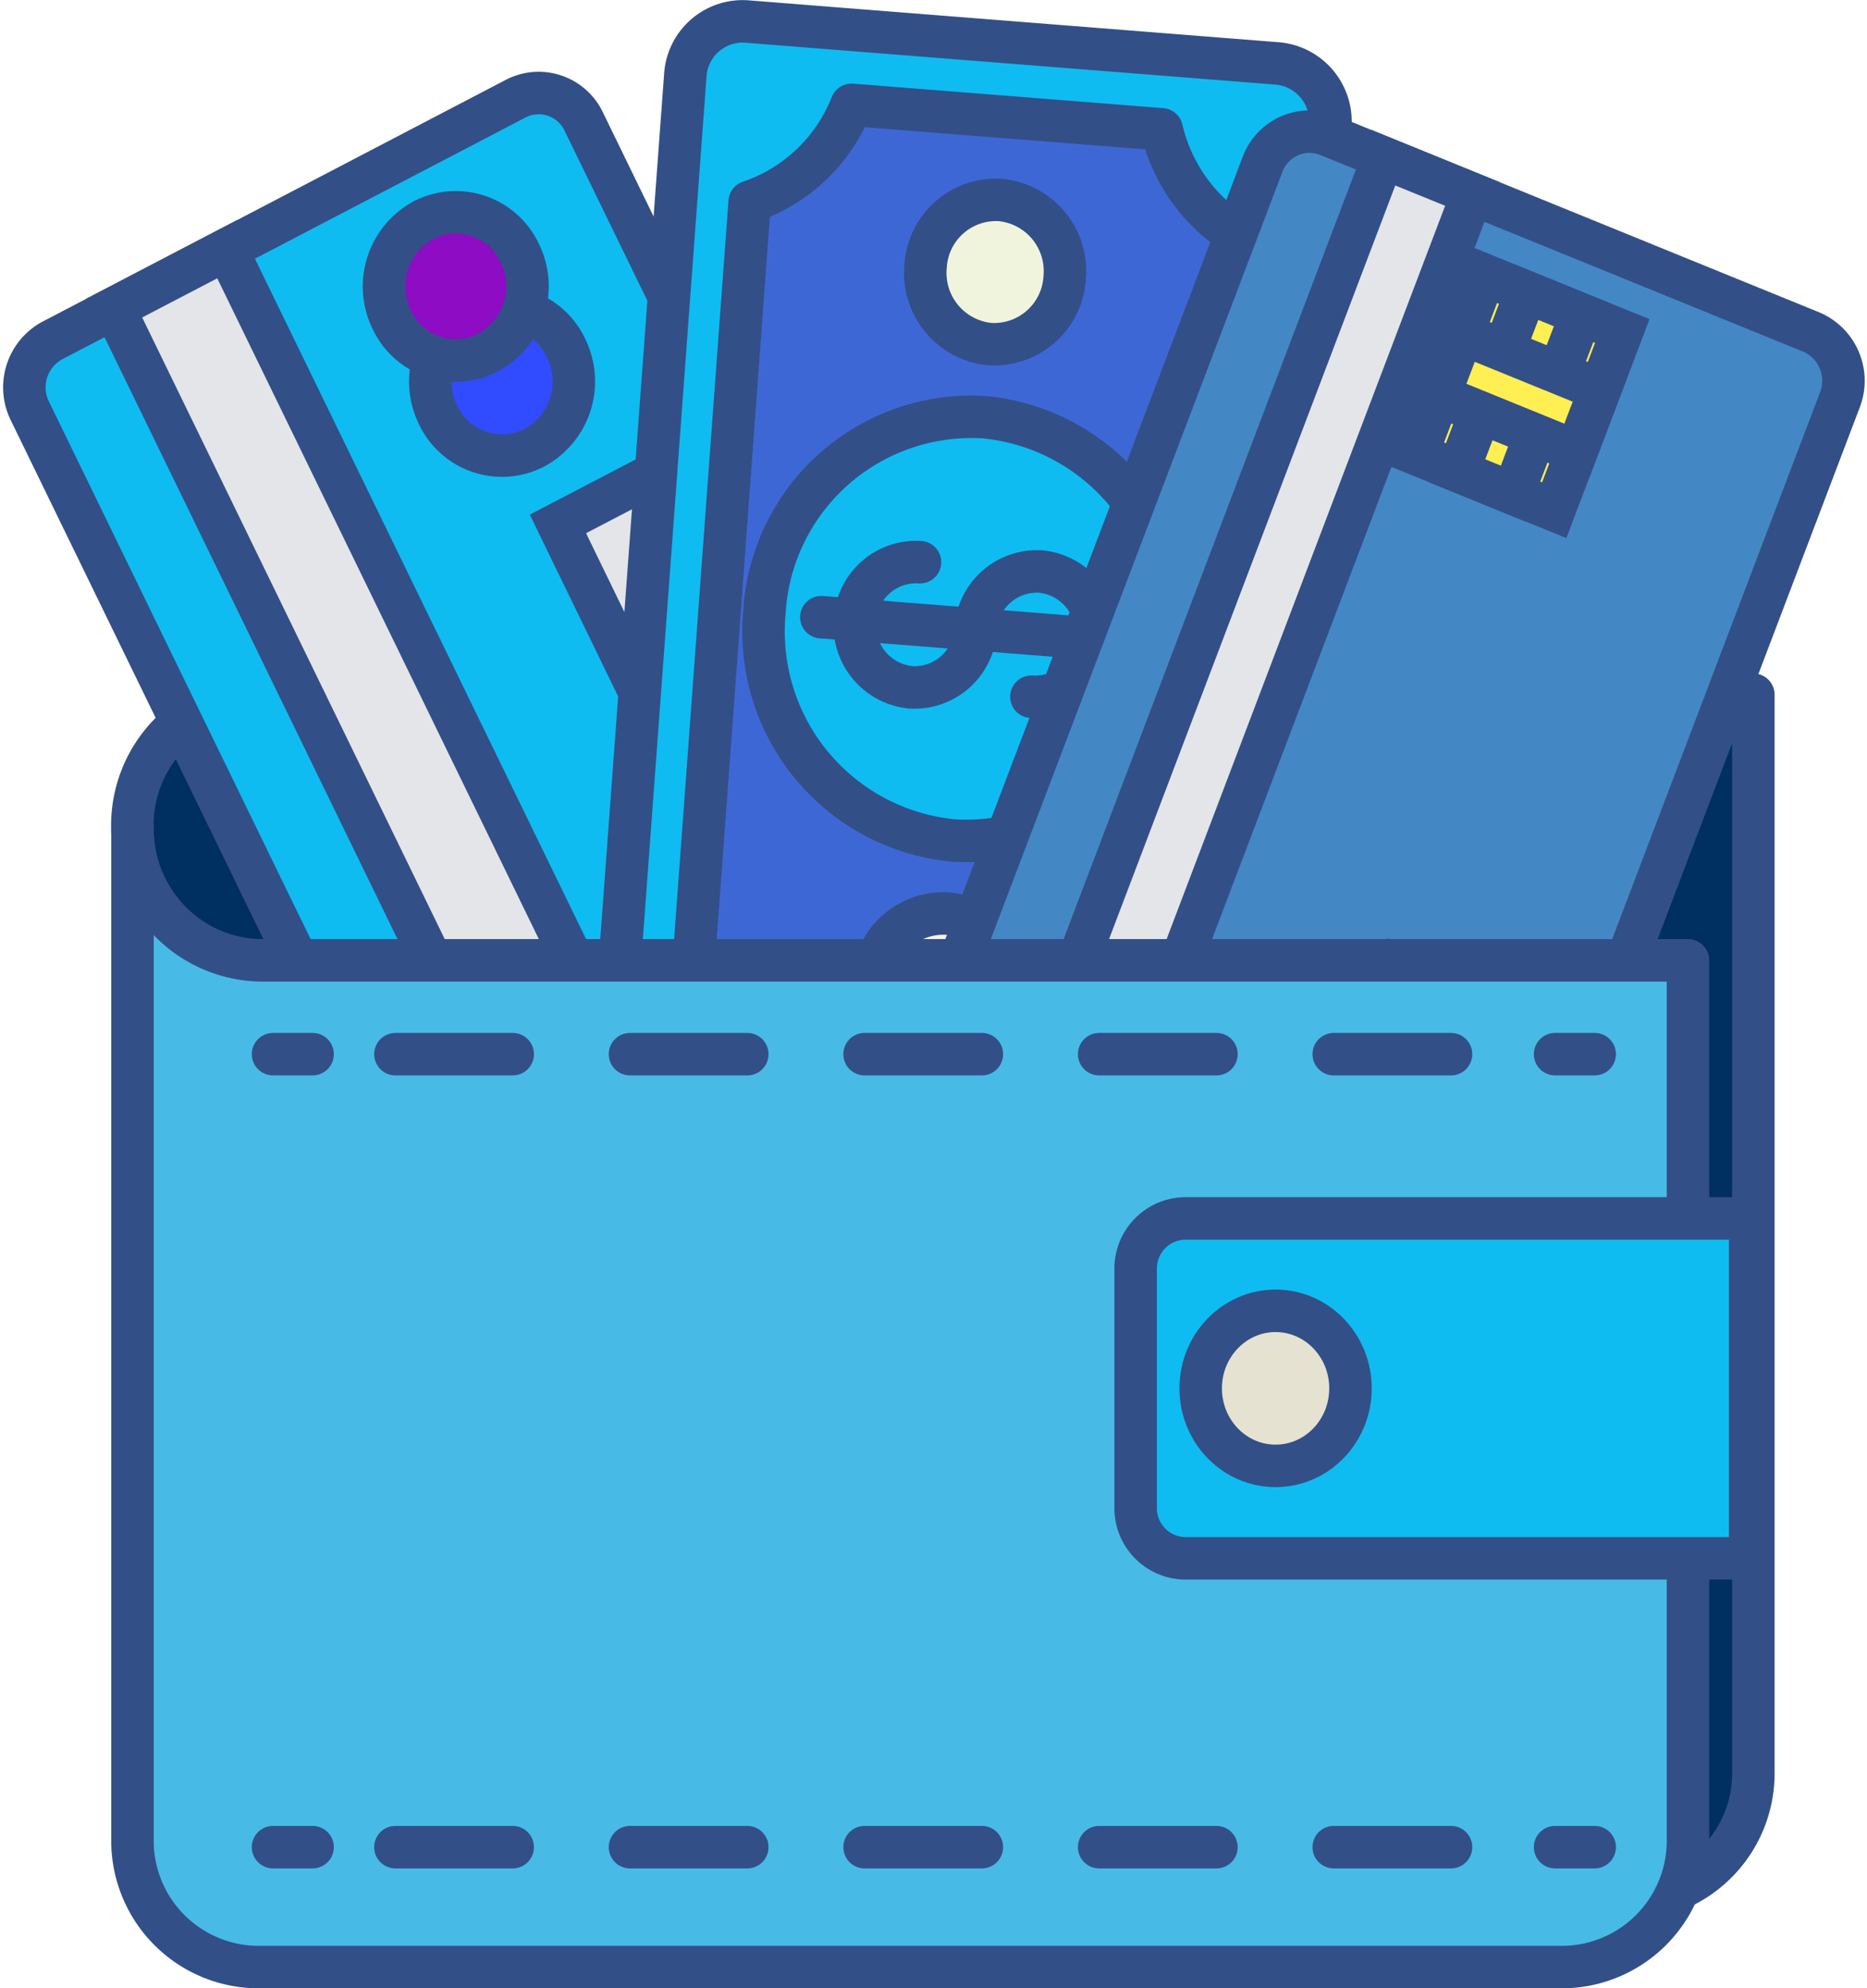 <svg xmlns="http://www.w3.org/2000/svg" width="43.599" height="46.412" viewBox="0 0 43.599 46.412">
  <g id="Grupo_8584" data-name="Grupo 8584" transform="translate(0.567 0.497)">
    <path id="Trazado_1016" data-name="Trazado 1016" d="M39.846,215.464a3.051,3.051,0,0,0-3,3.1,3.118,3.118,0,0,0,1.524,2.7v19.326a2.948,2.948,0,0,0,2.9,3H71.8a2.948,2.948,0,0,0,2.9-3V215.464Z" transform="translate(-34.322 -199.744)" fill="#002f62" stroke="#334f87" stroke-linecap="round" stroke-linejoin="round" stroke-width="0.992"/>
    <g id="Grupo_8579" data-name="Grupo 8579">
      <g id="Grupo_8566" data-name="Grupo 8566" transform="translate(0 1.673)">
        <g id="Grupo_8562" data-name="Grupo 8562">
          <path id="Trazado_1017" data-name="Trazado 1017" d="M44.749,196.372a1.165,1.165,0,0,1,1.588.541l9.577,19.658a1.245,1.245,0,0,1-.525,1.643l-10.828,5.647a1.164,1.164,0,0,1-1.588-.542L33.4,203.663a1.244,1.244,0,0,1,.523-1.643Z" transform="translate(-33.27 -196.241)" fill="#0ebcf1" stroke="#334f87" stroke-linecap="round" stroke-linejoin="round" stroke-width="0.992"/>
        </g>
        <g id="Grupo_8563" data-name="Grupo 8563" transform="translate(2.096 3.652)">
          <path id="Trazado_8999" data-name="Trazado 8999" d="M0,0,2.969-.041l-.33,24.293-2.969.041Z" transform="translate(0 1.372) rotate(-26.739)" fill="#e3e5e8" stroke="#334f87" stroke-linecap="round" stroke-width="0.992"/>
        </g>
        <g id="Grupo_8564" data-name="Grupo 8564" transform="translate(15.921 16.12)">
          <path id="Trazado_9000" data-name="Trazado 9000" d="M0,0,2.256-.031,2.183,5.32l-2.256.031Z" transform="matrix(0.893, -0.45, 0.45, 0.893, 0, 1.043)" fill="#e3e5e8" stroke="#334f87" stroke-linecap="round" stroke-width="0.992"/>
        </g>
        <g id="Grupo_8565" data-name="Grupo 8565" transform="translate(12.462 9.017)">
          <path id="Trazado_9001" data-name="Trazado 9001" d="M0,0,2.256-.031l-.1,7L-.1,7Z" transform="matrix(0.893, -0.45, 0.45, 0.893, 0, 1.043)" fill="#e3e5e8" stroke="#334f87" stroke-linecap="round" stroke-width="0.992"/>
        </g>
        <path id="Trazado_1018" data-name="Trazado 1018" d="M47.619,203.271a1.647,1.647,0,0,1,2.248.767,1.761,1.761,0,0,1-.741,2.327,1.648,1.648,0,0,1-2.248-.767A1.761,1.761,0,0,1,47.619,203.271Z" transform="translate(-37.215 -198.083)" fill="#314cff" stroke="#334f87" stroke-linecap="round" stroke-linejoin="round" stroke-width="0.992"/>
        <path id="Trazado_1019" data-name="Trazado 1019" d="M46.089,200.235a1.647,1.647,0,0,1,2.247.767,1.759,1.759,0,0,1-.741,2.326,1.647,1.647,0,0,1-2.247-.767A1.761,1.761,0,0,1,46.089,200.235Z" transform="translate(-36.766 -197.266)" fill="#8d0cc4" stroke="#334f87" stroke-linecap="round" stroke-linejoin="round" stroke-width="0.992"/>
      </g>
      <g id="Grupo_8570" data-name="Grupo 8570" transform="translate(13.614)">
        <g id="Grupo_8569" data-name="Grupo 8569">
          <path id="Trazado_1020" data-name="Trazado 1020" d="M68.209,194.937a1.358,1.358,0,0,1,1.221,1.474l-1.817,24.637a1.341,1.341,0,0,1-1.423,1.263l-12.417-.981a1.359,1.359,0,0,1-1.223-1.472l1.819-24.637a1.343,1.343,0,0,1,1.423-1.265Z" transform="translate(-52.547 -193.952)" fill="#0ebcf1" stroke="#334f87" stroke-linecap="round" stroke-linejoin="round" stroke-width="0.992"/>
          <path id="Trazado_1021" data-name="Trazado 1021" d="M56.672,198.885l-1.4,19.014a3.953,3.953,0,0,1,2.018,2.613l7.244.571a3.9,3.9,0,0,1,2.379-2.265l1.4-19.014a3.963,3.963,0,0,1-2.02-2.612l-7.243-.572A3.9,3.9,0,0,1,56.672,198.885Z" transform="translate(-53.346 -194.67)" fill="#3e67d6" stroke="#334f87" stroke-linecap="round" stroke-linejoin="round" stroke-width="0.992"/>
          <path id="Trazado_1022" data-name="Trazado 1022" d="M62.875,206.593a4.9,4.9,0,0,1,4.411,5.318,4.841,4.841,0,0,1-5.139,4.563,4.9,4.9,0,0,1-4.411-5.317A4.844,4.844,0,0,1,62.875,206.593Z" transform="translate(-54.067 -197.351)" fill="#0ebcf1" stroke="#334f87" stroke-linecap="round" stroke-linejoin="round" stroke-width="0.992"/>
          <g id="Grupo_8567" data-name="Grupo 8567" transform="translate(6.2 4.166)">
            <path id="Trazado_1023" data-name="Trazado 1023" d="M64.819,199.657a1.669,1.669,0,0,1,1.5,1.811,1.651,1.651,0,0,1-1.749,1.554,1.67,1.67,0,0,1-1.5-1.812A1.648,1.648,0,0,1,64.819,199.657Z" transform="translate(-61.837 -199.652)" fill="#f1f4dc" stroke="#334f87" stroke-linecap="round" stroke-linejoin="round" stroke-width="0.992"/>
            <path id="Trazado_1024" data-name="Trazado 1024" d="M63.08,222.454a1.668,1.668,0,0,1,1.5,1.809,1.65,1.65,0,0,1-1.75,1.554,1.668,1.668,0,0,1-1.5-1.811A1.648,1.648,0,0,1,63.08,222.454Z" transform="translate(-61.326 -205.79)" fill="#f1f4dc" stroke="#334f87" stroke-linecap="round" stroke-linejoin="round" stroke-width="0.992"/>
          </g>
          <g id="Grupo_8568" data-name="Grupo 8568" transform="translate(4.999 12.618)">
            <path id="Trazado_1025" data-name="Trazado 1025" d="M63.552,212.8a1.431,1.431,0,0,1-1.518,1.349,1.45,1.45,0,0,1-1.3-1.572,1.431,1.431,0,0,1,1.518-1.35" transform="translate(-59.948 -211.219)" fill="none" stroke="#334f87" stroke-linecap="round" stroke-linejoin="round" stroke-width="0.992"/>
            <path id="Trazado_1026" data-name="Trazado 1026" d="M64.728,212.878a1.433,1.433,0,0,1,1.52-1.35,1.449,1.449,0,0,1,1.3,1.573,1.432,1.432,0,0,1-1.518,1.349" transform="translate(-61.124 -211.301)" fill="none" stroke="#334f87" stroke-linecap="round" stroke-linejoin="round" stroke-width="0.992"/>
            <line id="Línea_8" data-name="Línea 8" x2="7.21" y2="0.569" transform="translate(0 1.292)" fill="none" stroke="#334f87" stroke-linecap="round" stroke-linejoin="round" stroke-width="0.992"/>
          </g>
        </g>
      </g>
      <g id="Grupo_8578" data-name="Grupo 8578" transform="translate(21.042 2.574)">
        <g id="Grupo_8571" data-name="Grupo 8571">
          <path id="Trazado_1027" data-name="Trazado 1027" d="M63.815,220.321a1.238,1.238,0,0,1-.668-1.586l7.789-20.485a1.17,1.17,0,0,1,1.534-.69l11.284,4.594a1.237,1.237,0,0,1,.667,1.586l-7.789,20.484a1.17,1.17,0,0,1-1.533.691Z" transform="translate(-63.065 -197.474)" fill="#4388c5" stroke="#334f87" stroke-linecap="round" stroke-linejoin="round" stroke-width="0.992"/>
        </g>
        <g id="Grupo_8572" data-name="Grupo 8572" transform="translate(2.042 0.608)">
          <path id="Trazado_9002" data-name="Trazado 9002" d="M0,0,24.35-.279,24.323,1.97l-24.35.279Z" transform="translate(0 22.764) rotate(-68.54)" fill="#e3e5e8" stroke="#334f87" stroke-linecap="round" stroke-width="0.992"/>
        </g>
        <g id="Grupo_8573" data-name="Grupo 8573" transform="translate(9.159 19.479)">
          <path id="Trazado_9003" data-name="Trazado 9003" d="M0,0,5.364-.062l-.026,2.25L-.026,2.25Z" transform="translate(0 5.014) rotate(-68.522)" fill="#e3e5e8" stroke="#334f87" stroke-linecap="round" stroke-width="0.992"/>
        </g>
        <g id="Grupo_8577" data-name="Grupo 8577" transform="translate(11.478 3.354)">
          <g id="Grupo_8574" data-name="Grupo 8574" transform="translate(0)">
            <path id="Trazado_9004" data-name="Trazado 9004" d="M0,0,4.473-.051,4.433,3.41l-4.473.051Z" transform="matrix(0.366, -0.931, 0.931, 0.366, 0, 4.181)" fill="#ffef53" stroke="#334f87" stroke-linecap="round" stroke-width="0.992"/>
          </g>
          <g id="Grupo_8575" data-name="Grupo 8575" transform="translate(0.962 0.392)">
            <path id="Trazado_9005" data-name="Trazado 9005" d="M0,0,4.473-.051,4.456,1.334l-4.473.051Z" transform="translate(0 4.181) rotate(-68.516)" fill="#ffef53" stroke="#334f87" stroke-linecap="round" stroke-width="0.992"/>
          </g>
          <g id="Grupo_8576" data-name="Grupo 8576" transform="translate(0.522 1.371)">
            <path id="Trazado_9006" data-name="Trazado 9006" d="M0,0,1.541-.018,1.5,3.443l-1.541.018Z" transform="translate(0 1.44) rotate(-68.536)" fill="#ffef53" stroke="#334f87" stroke-linecap="round" stroke-width="0.992"/>
          </g>
        </g>
      </g>
    </g>
    <path id="Trazado_1028" data-name="Trazado 1028" d="M36.849,219.707v23.6a2.948,2.948,0,0,0,2.9,3H70.273a2.948,2.948,0,0,0,2.9-3v-20.5H39.846A3.05,3.05,0,0,1,36.849,219.707Z" transform="translate(-34.322 -200.886)" fill="#47bbe5" stroke="#334f87" stroke-linecap="round" stroke-linejoin="round" stroke-width="0.992"/>
    <path id="Trazado_1029" data-name="Trazado 1029" d="M70.018,233.382v5.554a1.171,1.171,0,0,0,1.151,1.191h13.2v-7.935h-13.2A1.171,1.171,0,0,0,70.018,233.382Z" transform="translate(-44.065 -204.247)" fill="#0ebcf1" stroke="#334f87" stroke-linecap="round" stroke-linejoin="round" stroke-width="0.992"/>
    <ellipse id="Elipse_9" data-name="Elipse 9" cx="1.749" cy="1.81" rx="1.749" ry="1.81" transform="translate(27.472 30.102)" fill="#e5e2d1" stroke="#334f87" stroke-linecap="round" stroke-linejoin="round" stroke-width="0.992"/>
    <g id="Grupo_8581" data-name="Grupo 8581" transform="translate(5.809 24.111)">
      <g id="Grupo_8580" data-name="Grupo 8580">
        <line id="Línea_9" data-name="Línea 9" x2="0.924" stroke-width="0.992" stroke="#334f87" stroke-linecap="round" stroke-linejoin="round" fill="none"/>
        <line id="Línea_10" data-name="Línea 10" x2="26.114" transform="translate(2.858)" stroke-dasharray="2.739 2.739" stroke="#334f87" stroke-linecap="round" stroke-linejoin="round" stroke-width="0.992" fill="none"/>
        <line id="Línea_11" data-name="Línea 11" x2="0.925" transform="translate(29.939)" fill="none" stroke="#334f87" stroke-linecap="round" stroke-linejoin="round" stroke-width="0.992"/>
      </g>
    </g>
    <g id="Grupo_8583" data-name="Grupo 8583" transform="translate(5.809 42.622)">
      <g id="Grupo_8582" data-name="Grupo 8582">
        <line id="Línea_12" data-name="Línea 12" x2="0.924" stroke-width="0.992" stroke="#334f87" stroke-linecap="round" stroke-linejoin="round" fill="none"/>
        <line id="Línea_13" data-name="Línea 13" x2="26.114" transform="translate(2.858)" stroke-dasharray="2.739 2.739" stroke="#334f87" stroke-linecap="round" stroke-linejoin="round" stroke-width="0.992" fill="none"/>
        <line id="Línea_14" data-name="Línea 14" x2="0.925" transform="translate(29.939)" fill="none" stroke="#334f87" stroke-linecap="round" stroke-linejoin="round" stroke-width="0.992"/>
      </g>
    </g>
  </g>
</svg>
